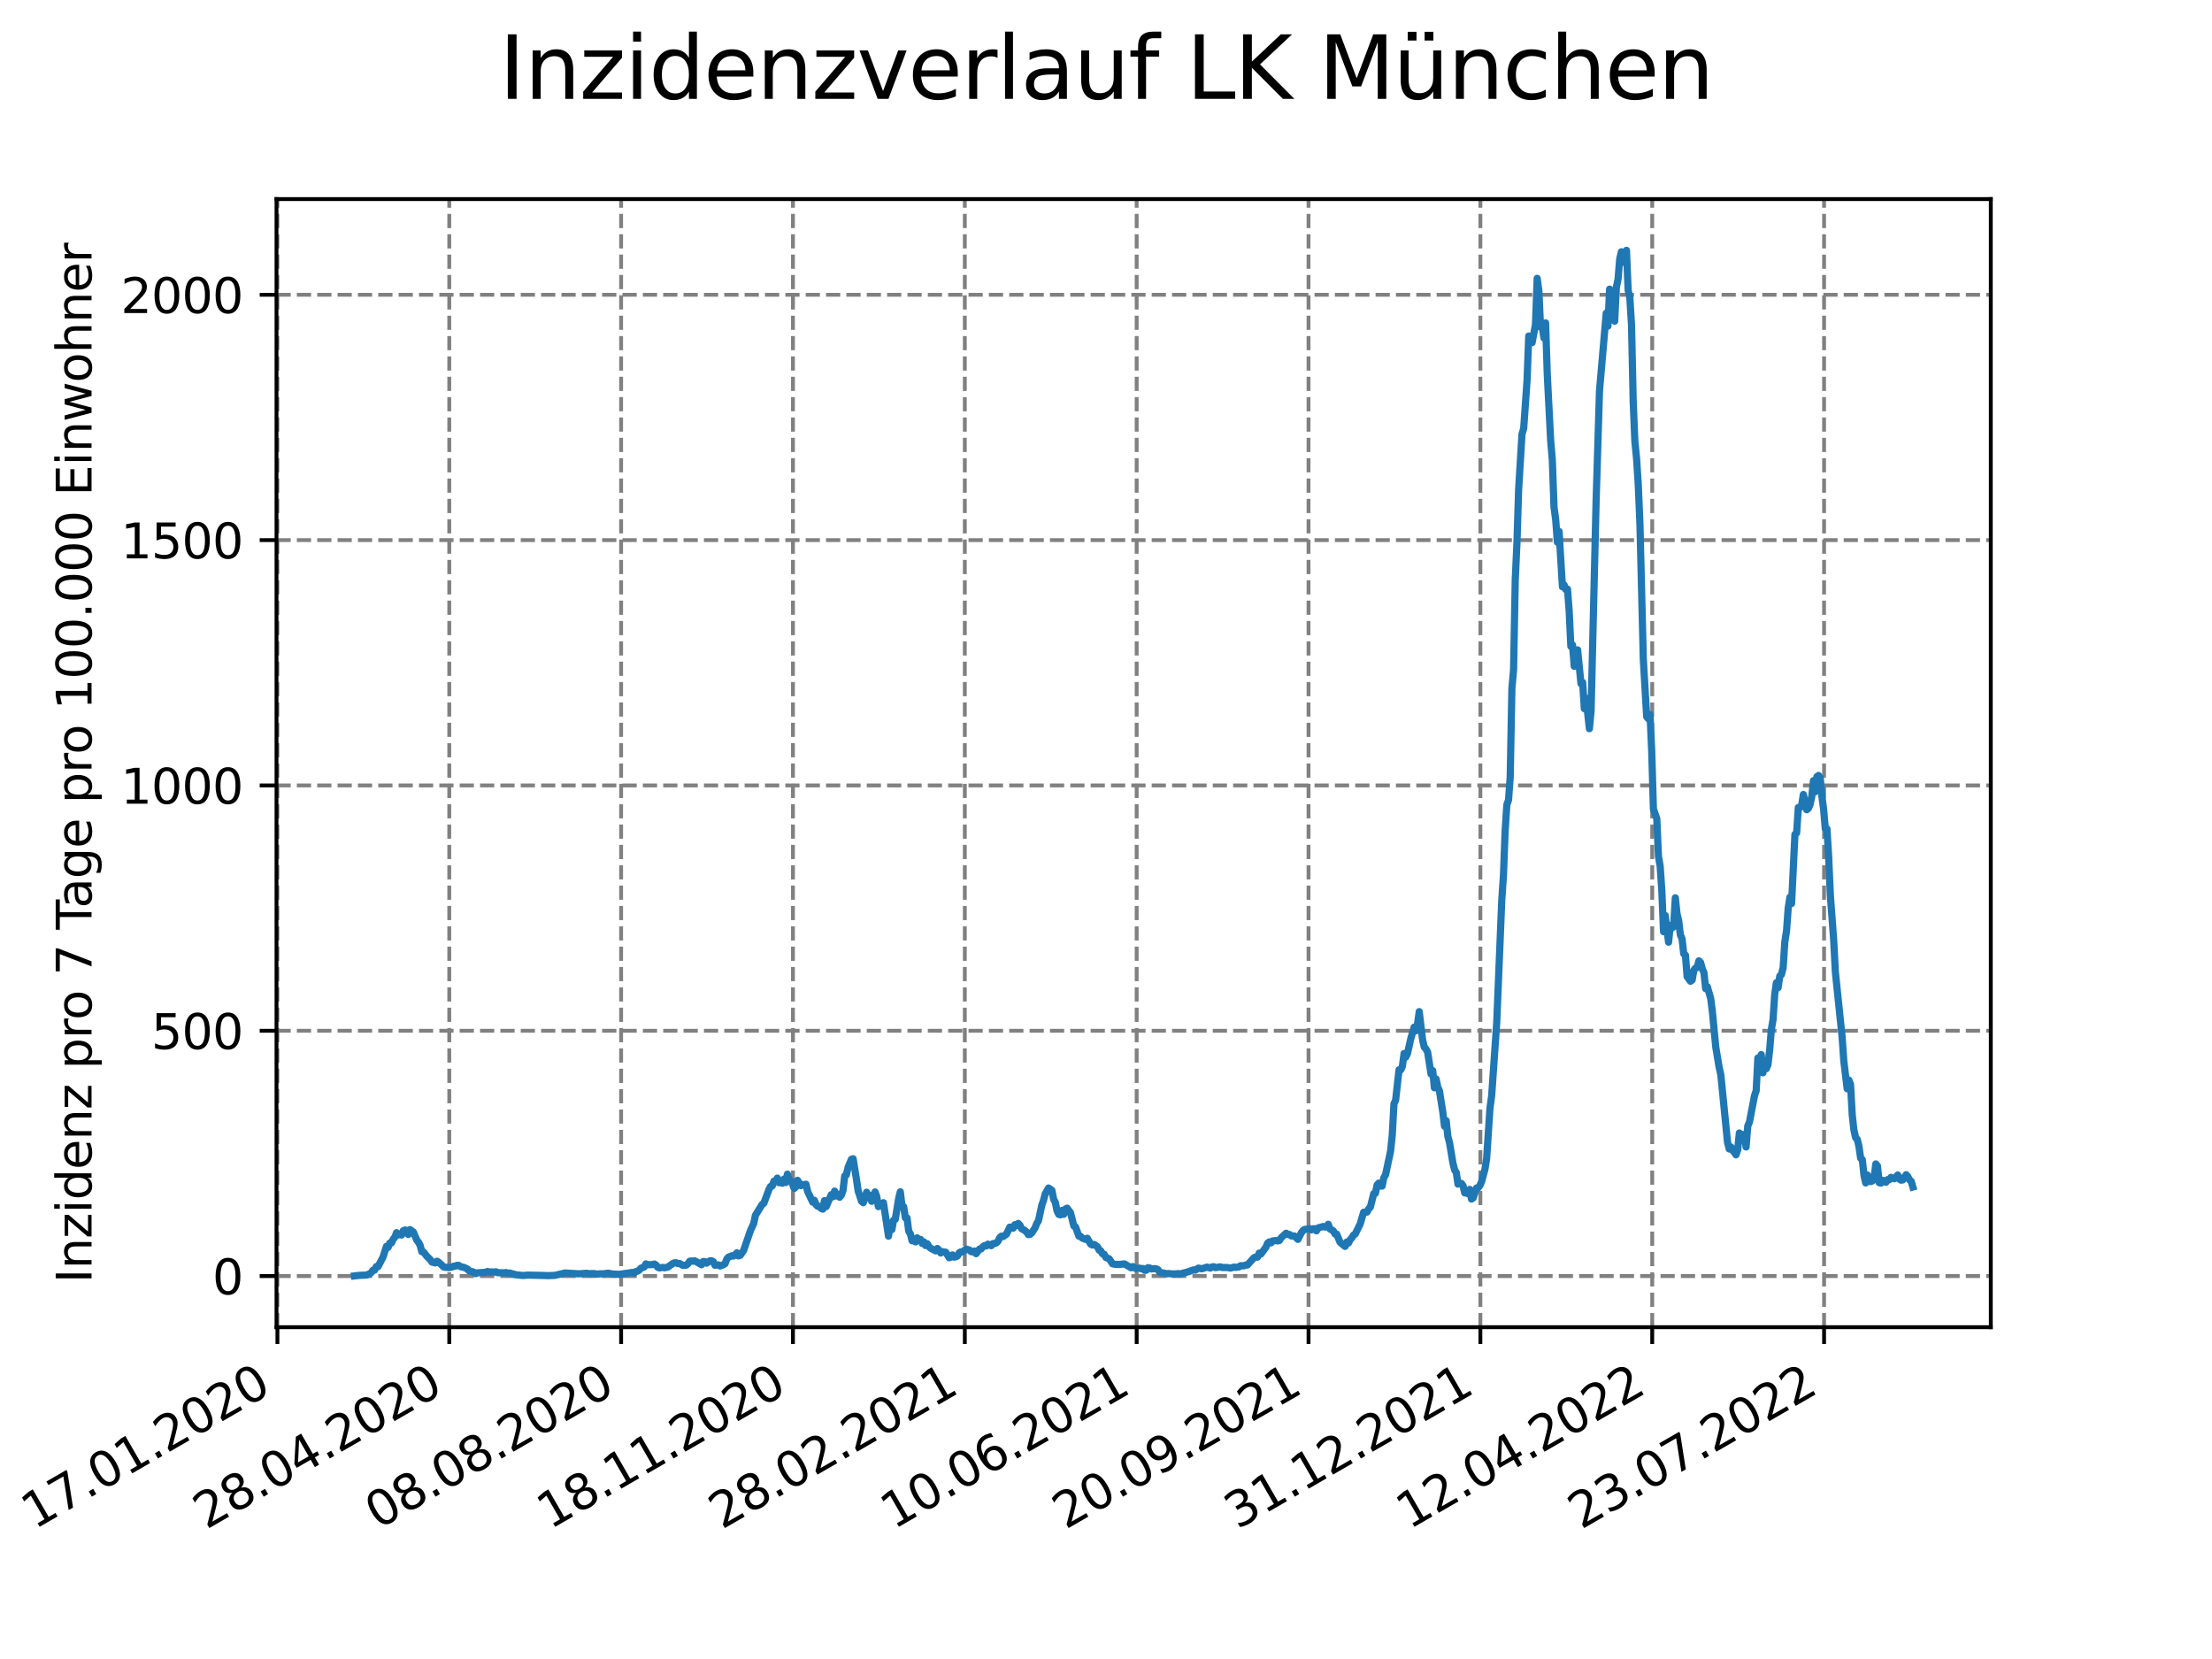 <?xml version="1.0" encoding="utf-8" standalone="no"?>
<!DOCTYPE svg PUBLIC "-//W3C//DTD SVG 1.1//EN"
  "http://www.w3.org/Graphics/SVG/1.1/DTD/svg11.dtd">
<svg xmlns:xlink="http://www.w3.org/1999/xlink" width="460.8pt" height="345.6pt" viewBox="0 0 460.8 345.6" xmlns="http://www.w3.org/2000/svg" version="1.1">
 <defs>
  <style type="text/css">*{stroke-linejoin: round; stroke-linecap: butt}</style>
 </defs>
 <g id="figure_1">
  <g id="patch_1">
   <path d="M 0 345.6 
L 460.8 345.6 
L 460.8 0 
L 0 0 
z
" style="fill: #ffffff"/>
  </g>
  <g id="axes_1">
   <g id="patch_2">
    <path d="M 57.6 276.48 
L 414.72 276.48 
L 414.72 41.472 
L 57.6 41.472 
z
" style="fill: #ffffff"/>
   </g>
   <g id="matplotlib.axis_1">
    <g id="xtick_1">
     <g id="line2d_1">
      <path d="M 57.79 276.48 
L 57.79 41.472 
" clip-path="url(#p5d31a278e4)" style="fill: none; stroke-dasharray: 2.96,1.28; stroke-dashoffset: 0; stroke: #808080; stroke-width: 0.8"/>
     </g>
     <g id="line2d_2">
      <defs>
       <path id="m6abb6a503a" d="M 0 0 
L 0 3.5 
" style="stroke: #000000; stroke-width: 0.8"/>
      </defs>
      <g>
       <use xlink:href="#m6abb6a503a" x="57.79" y="276.48" style="stroke: #000000; stroke-width: 0.8"/>
      </g>
     </g>
     <g id="text_1">
      <!-- 17.01.2020 -->
      <g transform="translate(7.165 318.689)rotate(-30)scale(0.1 -0.1)">
       <defs>
        <path id="DejaVuSans-31" d="M 794 531 
L 1825 531 
L 1825 4091 
L 703 3866 
L 703 4441 
L 1819 4666 
L 2450 4666 
L 2450 531 
L 3481 531 
L 3481 0 
L 794 0 
L 794 531 
z
" transform="scale(0.016)"/>
        <path id="DejaVuSans-37" d="M 525 4666 
L 3525 4666 
L 3525 4397 
L 1831 0 
L 1172 0 
L 2766 4134 
L 525 4134 
L 525 4666 
z
" transform="scale(0.016)"/>
        <path id="DejaVuSans-2e" d="M 684 794 
L 1344 794 
L 1344 0 
L 684 0 
L 684 794 
z
" transform="scale(0.016)"/>
        <path id="DejaVuSans-30" d="M 2034 4250 
Q 1547 4250 1301 3770 
Q 1056 3291 1056 2328 
Q 1056 1369 1301 889 
Q 1547 409 2034 409 
Q 2525 409 2770 889 
Q 3016 1369 3016 2328 
Q 3016 3291 2770 3770 
Q 2525 4250 2034 4250 
z
M 2034 4750 
Q 2819 4750 3233 4129 
Q 3647 3509 3647 2328 
Q 3647 1150 3233 529 
Q 2819 -91 2034 -91 
Q 1250 -91 836 529 
Q 422 1150 422 2328 
Q 422 3509 836 4129 
Q 1250 4750 2034 4750 
z
" transform="scale(0.016)"/>
        <path id="DejaVuSans-32" d="M 1228 531 
L 3431 531 
L 3431 0 
L 469 0 
L 469 531 
Q 828 903 1448 1529 
Q 2069 2156 2228 2338 
Q 2531 2678 2651 2914 
Q 2772 3150 2772 3378 
Q 2772 3750 2511 3984 
Q 2250 4219 1831 4219 
Q 1534 4219 1204 4116 
Q 875 4013 500 3803 
L 500 4441 
Q 881 4594 1212 4672 
Q 1544 4750 1819 4750 
Q 2544 4750 2975 4387 
Q 3406 4025 3406 3419 
Q 3406 3131 3298 2873 
Q 3191 2616 2906 2266 
Q 2828 2175 2409 1742 
Q 1991 1309 1228 531 
z
" transform="scale(0.016)"/>
       </defs>
       <use xlink:href="#DejaVuSans-31"/>
       <use xlink:href="#DejaVuSans-37" x="63.623"/>
       <use xlink:href="#DejaVuSans-2e" x="127.246"/>
       <use xlink:href="#DejaVuSans-30" x="159.033"/>
       <use xlink:href="#DejaVuSans-31" x="222.656"/>
       <use xlink:href="#DejaVuSans-2e" x="286.279"/>
       <use xlink:href="#DejaVuSans-32" x="318.066"/>
       <use xlink:href="#DejaVuSans-30" x="381.689"/>
       <use xlink:href="#DejaVuSans-32" x="445.312"/>
       <use xlink:href="#DejaVuSans-30" x="508.936"/>
      </g>
     </g>
    </g>
    <g id="xtick_2">
     <g id="line2d_3">
      <path d="M 93.59 276.48 
L 93.59 41.472 
" clip-path="url(#p5d31a278e4)" style="fill: none; stroke-dasharray: 2.96,1.28; stroke-dashoffset: 0; stroke: #808080; stroke-width: 0.8"/>
     </g>
     <g id="line2d_4">
      <g>
       <use xlink:href="#m6abb6a503a" x="93.59" y="276.48" style="stroke: #000000; stroke-width: 0.8"/>
      </g>
     </g>
     <g id="text_2">
      <!-- 28.04.2020 -->
      <g transform="translate(42.965 318.689)rotate(-30)scale(0.1 -0.1)">
       <defs>
        <path id="DejaVuSans-38" d="M 2034 2216 
Q 1584 2216 1326 1975 
Q 1069 1734 1069 1313 
Q 1069 891 1326 650 
Q 1584 409 2034 409 
Q 2484 409 2743 651 
Q 3003 894 3003 1313 
Q 3003 1734 2745 1975 
Q 2488 2216 2034 2216 
z
M 1403 2484 
Q 997 2584 770 2862 
Q 544 3141 544 3541 
Q 544 4100 942 4425 
Q 1341 4750 2034 4750 
Q 2731 4750 3128 4425 
Q 3525 4100 3525 3541 
Q 3525 3141 3298 2862 
Q 3072 2584 2669 2484 
Q 3125 2378 3379 2068 
Q 3634 1759 3634 1313 
Q 3634 634 3220 271 
Q 2806 -91 2034 -91 
Q 1263 -91 848 271 
Q 434 634 434 1313 
Q 434 1759 690 2068 
Q 947 2378 1403 2484 
z
M 1172 3481 
Q 1172 3119 1398 2916 
Q 1625 2713 2034 2713 
Q 2441 2713 2670 2916 
Q 2900 3119 2900 3481 
Q 2900 3844 2670 4047 
Q 2441 4250 2034 4250 
Q 1625 4250 1398 4047 
Q 1172 3844 1172 3481 
z
" transform="scale(0.016)"/>
        <path id="DejaVuSans-34" d="M 2419 4116 
L 825 1625 
L 2419 1625 
L 2419 4116 
z
M 2253 4666 
L 3047 4666 
L 3047 1625 
L 3713 1625 
L 3713 1100 
L 3047 1100 
L 3047 0 
L 2419 0 
L 2419 1100 
L 313 1100 
L 313 1709 
L 2253 4666 
z
" transform="scale(0.016)"/>
       </defs>
       <use xlink:href="#DejaVuSans-32"/>
       <use xlink:href="#DejaVuSans-38" x="63.623"/>
       <use xlink:href="#DejaVuSans-2e" x="127.246"/>
       <use xlink:href="#DejaVuSans-30" x="159.033"/>
       <use xlink:href="#DejaVuSans-34" x="222.656"/>
       <use xlink:href="#DejaVuSans-2e" x="286.279"/>
       <use xlink:href="#DejaVuSans-32" x="318.066"/>
       <use xlink:href="#DejaVuSans-30" x="381.689"/>
       <use xlink:href="#DejaVuSans-32" x="445.312"/>
       <use xlink:href="#DejaVuSans-30" x="508.936"/>
      </g>
     </g>
    </g>
    <g id="xtick_3">
     <g id="line2d_5">
      <path d="M 129.39 276.48 
L 129.39 41.472 
" clip-path="url(#p5d31a278e4)" style="fill: none; stroke-dasharray: 2.96,1.28; stroke-dashoffset: 0; stroke: #808080; stroke-width: 0.8"/>
     </g>
     <g id="line2d_6">
      <g>
       <use xlink:href="#m6abb6a503a" x="129.39" y="276.48" style="stroke: #000000; stroke-width: 0.8"/>
      </g>
     </g>
     <g id="text_3">
      <!-- 08.08.2020 -->
      <g transform="translate(78.764 318.689)rotate(-30)scale(0.1 -0.1)">
       <use xlink:href="#DejaVuSans-30"/>
       <use xlink:href="#DejaVuSans-38" x="63.623"/>
       <use xlink:href="#DejaVuSans-2e" x="127.246"/>
       <use xlink:href="#DejaVuSans-30" x="159.033"/>
       <use xlink:href="#DejaVuSans-38" x="222.656"/>
       <use xlink:href="#DejaVuSans-2e" x="286.279"/>
       <use xlink:href="#DejaVuSans-32" x="318.066"/>
       <use xlink:href="#DejaVuSans-30" x="381.689"/>
       <use xlink:href="#DejaVuSans-32" x="445.312"/>
       <use xlink:href="#DejaVuSans-30" x="508.936"/>
      </g>
     </g>
    </g>
    <g id="xtick_4">
     <g id="line2d_7">
      <path d="M 165.189 276.48 
L 165.189 41.472 
" clip-path="url(#p5d31a278e4)" style="fill: none; stroke-dasharray: 2.96,1.28; stroke-dashoffset: 0; stroke: #808080; stroke-width: 0.8"/>
     </g>
     <g id="line2d_8">
      <g>
       <use xlink:href="#m6abb6a503a" x="165.189" y="276.48" style="stroke: #000000; stroke-width: 0.8"/>
      </g>
     </g>
     <g id="text_4">
      <!-- 18.11.2020 -->
      <g transform="translate(114.564 318.689)rotate(-30)scale(0.1 -0.1)">
       <use xlink:href="#DejaVuSans-31"/>
       <use xlink:href="#DejaVuSans-38" x="63.623"/>
       <use xlink:href="#DejaVuSans-2e" x="127.246"/>
       <use xlink:href="#DejaVuSans-31" x="159.033"/>
       <use xlink:href="#DejaVuSans-31" x="222.656"/>
       <use xlink:href="#DejaVuSans-2e" x="286.279"/>
       <use xlink:href="#DejaVuSans-32" x="318.066"/>
       <use xlink:href="#DejaVuSans-30" x="381.689"/>
       <use xlink:href="#DejaVuSans-32" x="445.312"/>
       <use xlink:href="#DejaVuSans-30" x="508.936"/>
      </g>
     </g>
    </g>
    <g id="xtick_5">
     <g id="line2d_9">
      <path d="M 200.989 276.48 
L 200.989 41.472 
" clip-path="url(#p5d31a278e4)" style="fill: none; stroke-dasharray: 2.96,1.28; stroke-dashoffset: 0; stroke: #808080; stroke-width: 0.8"/>
     </g>
     <g id="line2d_10">
      <g>
       <use xlink:href="#m6abb6a503a" x="200.989" y="276.48" style="stroke: #000000; stroke-width: 0.8"/>
      </g>
     </g>
     <g id="text_5">
      <!-- 28.02.2021 -->
      <g transform="translate(150.364 318.689)rotate(-30)scale(0.1 -0.1)">
       <use xlink:href="#DejaVuSans-32"/>
       <use xlink:href="#DejaVuSans-38" x="63.623"/>
       <use xlink:href="#DejaVuSans-2e" x="127.246"/>
       <use xlink:href="#DejaVuSans-30" x="159.033"/>
       <use xlink:href="#DejaVuSans-32" x="222.656"/>
       <use xlink:href="#DejaVuSans-2e" x="286.279"/>
       <use xlink:href="#DejaVuSans-32" x="318.066"/>
       <use xlink:href="#DejaVuSans-30" x="381.689"/>
       <use xlink:href="#DejaVuSans-32" x="445.312"/>
       <use xlink:href="#DejaVuSans-31" x="508.936"/>
      </g>
     </g>
    </g>
    <g id="xtick_6">
     <g id="line2d_11">
      <path d="M 236.789 276.48 
L 236.789 41.472 
" clip-path="url(#p5d31a278e4)" style="fill: none; stroke-dasharray: 2.96,1.28; stroke-dashoffset: 0; stroke: #808080; stroke-width: 0.8"/>
     </g>
     <g id="line2d_12">
      <g>
       <use xlink:href="#m6abb6a503a" x="236.789" y="276.48" style="stroke: #000000; stroke-width: 0.8"/>
      </g>
     </g>
     <g id="text_6">
      <!-- 10.06.2021 -->
      <g transform="translate(186.164 318.689)rotate(-30)scale(0.1 -0.1)">
       <defs>
        <path id="DejaVuSans-36" d="M 2113 2584 
Q 1688 2584 1439 2293 
Q 1191 2003 1191 1497 
Q 1191 994 1439 701 
Q 1688 409 2113 409 
Q 2538 409 2786 701 
Q 3034 994 3034 1497 
Q 3034 2003 2786 2293 
Q 2538 2584 2113 2584 
z
M 3366 4563 
L 3366 3988 
Q 3128 4100 2886 4159 
Q 2644 4219 2406 4219 
Q 1781 4219 1451 3797 
Q 1122 3375 1075 2522 
Q 1259 2794 1537 2939 
Q 1816 3084 2150 3084 
Q 2853 3084 3261 2657 
Q 3669 2231 3669 1497 
Q 3669 778 3244 343 
Q 2819 -91 2113 -91 
Q 1303 -91 875 529 
Q 447 1150 447 2328 
Q 447 3434 972 4092 
Q 1497 4750 2381 4750 
Q 2619 4750 2861 4703 
Q 3103 4656 3366 4563 
z
" transform="scale(0.016)"/>
       </defs>
       <use xlink:href="#DejaVuSans-31"/>
       <use xlink:href="#DejaVuSans-30" x="63.623"/>
       <use xlink:href="#DejaVuSans-2e" x="127.246"/>
       <use xlink:href="#DejaVuSans-30" x="159.033"/>
       <use xlink:href="#DejaVuSans-36" x="222.656"/>
       <use xlink:href="#DejaVuSans-2e" x="286.279"/>
       <use xlink:href="#DejaVuSans-32" x="318.066"/>
       <use xlink:href="#DejaVuSans-30" x="381.689"/>
       <use xlink:href="#DejaVuSans-32" x="445.312"/>
       <use xlink:href="#DejaVuSans-31" x="508.936"/>
      </g>
     </g>
    </g>
    <g id="xtick_7">
     <g id="line2d_13">
      <path d="M 272.589 276.48 
L 272.589 41.472 
" clip-path="url(#p5d31a278e4)" style="fill: none; stroke-dasharray: 2.96,1.28; stroke-dashoffset: 0; stroke: #808080; stroke-width: 0.8"/>
     </g>
     <g id="line2d_14">
      <g>
       <use xlink:href="#m6abb6a503a" x="272.589" y="276.48" style="stroke: #000000; stroke-width: 0.8"/>
      </g>
     </g>
     <g id="text_7">
      <!-- 20.09.2021 -->
      <g transform="translate(221.963 318.689)rotate(-30)scale(0.1 -0.1)">
       <defs>
        <path id="DejaVuSans-39" d="M 703 97 
L 703 672 
Q 941 559 1184 500 
Q 1428 441 1663 441 
Q 2288 441 2617 861 
Q 2947 1281 2994 2138 
Q 2813 1869 2534 1725 
Q 2256 1581 1919 1581 
Q 1219 1581 811 2004 
Q 403 2428 403 3163 
Q 403 3881 828 4315 
Q 1253 4750 1959 4750 
Q 2769 4750 3195 4129 
Q 3622 3509 3622 2328 
Q 3622 1225 3098 567 
Q 2575 -91 1691 -91 
Q 1453 -91 1209 -44 
Q 966 3 703 97 
z
M 1959 2075 
Q 2384 2075 2632 2365 
Q 2881 2656 2881 3163 
Q 2881 3666 2632 3958 
Q 2384 4250 1959 4250 
Q 1534 4250 1286 3958 
Q 1038 3666 1038 3163 
Q 1038 2656 1286 2365 
Q 1534 2075 1959 2075 
z
" transform="scale(0.016)"/>
       </defs>
       <use xlink:href="#DejaVuSans-32"/>
       <use xlink:href="#DejaVuSans-30" x="63.623"/>
       <use xlink:href="#DejaVuSans-2e" x="127.246"/>
       <use xlink:href="#DejaVuSans-30" x="159.033"/>
       <use xlink:href="#DejaVuSans-39" x="222.656"/>
       <use xlink:href="#DejaVuSans-2e" x="286.279"/>
       <use xlink:href="#DejaVuSans-32" x="318.066"/>
       <use xlink:href="#DejaVuSans-30" x="381.689"/>
       <use xlink:href="#DejaVuSans-32" x="445.312"/>
       <use xlink:href="#DejaVuSans-31" x="508.936"/>
      </g>
     </g>
    </g>
    <g id="xtick_8">
     <g id="line2d_15">
      <path d="M 308.388 276.48 
L 308.388 41.472 
" clip-path="url(#p5d31a278e4)" style="fill: none; stroke-dasharray: 2.96,1.28; stroke-dashoffset: 0; stroke: #808080; stroke-width: 0.8"/>
     </g>
     <g id="line2d_16">
      <g>
       <use xlink:href="#m6abb6a503a" x="308.388" y="276.48" style="stroke: #000000; stroke-width: 0.8"/>
      </g>
     </g>
     <g id="text_8">
      <!-- 31.12.2021 -->
      <g transform="translate(257.763 318.689)rotate(-30)scale(0.1 -0.1)">
       <defs>
        <path id="DejaVuSans-33" d="M 2597 2516 
Q 3050 2419 3304 2112 
Q 3559 1806 3559 1356 
Q 3559 666 3084 287 
Q 2609 -91 1734 -91 
Q 1441 -91 1130 -33 
Q 819 25 488 141 
L 488 750 
Q 750 597 1062 519 
Q 1375 441 1716 441 
Q 2309 441 2620 675 
Q 2931 909 2931 1356 
Q 2931 1769 2642 2001 
Q 2353 2234 1838 2234 
L 1294 2234 
L 1294 2753 
L 1863 2753 
Q 2328 2753 2575 2939 
Q 2822 3125 2822 3475 
Q 2822 3834 2567 4026 
Q 2313 4219 1838 4219 
Q 1578 4219 1281 4162 
Q 984 4106 628 3988 
L 628 4550 
Q 988 4650 1302 4700 
Q 1616 4750 1894 4750 
Q 2613 4750 3031 4423 
Q 3450 4097 3450 3541 
Q 3450 3153 3228 2886 
Q 3006 2619 2597 2516 
z
" transform="scale(0.016)"/>
       </defs>
       <use xlink:href="#DejaVuSans-33"/>
       <use xlink:href="#DejaVuSans-31" x="63.623"/>
       <use xlink:href="#DejaVuSans-2e" x="127.246"/>
       <use xlink:href="#DejaVuSans-31" x="159.033"/>
       <use xlink:href="#DejaVuSans-32" x="222.656"/>
       <use xlink:href="#DejaVuSans-2e" x="286.279"/>
       <use xlink:href="#DejaVuSans-32" x="318.066"/>
       <use xlink:href="#DejaVuSans-30" x="381.689"/>
       <use xlink:href="#DejaVuSans-32" x="445.312"/>
       <use xlink:href="#DejaVuSans-31" x="508.936"/>
      </g>
     </g>
    </g>
    <g id="xtick_9">
     <g id="line2d_17">
      <path d="M 344.188 276.48 
L 344.188 41.472 
" clip-path="url(#p5d31a278e4)" style="fill: none; stroke-dasharray: 2.96,1.28; stroke-dashoffset: 0; stroke: #808080; stroke-width: 0.8"/>
     </g>
     <g id="line2d_18">
      <g>
       <use xlink:href="#m6abb6a503a" x="344.188" y="276.48" style="stroke: #000000; stroke-width: 0.8"/>
      </g>
     </g>
     <g id="text_9">
      <!-- 12.04.2022 -->
      <g transform="translate(293.563 318.689)rotate(-30)scale(0.1 -0.1)">
       <use xlink:href="#DejaVuSans-31"/>
       <use xlink:href="#DejaVuSans-32" x="63.623"/>
       <use xlink:href="#DejaVuSans-2e" x="127.246"/>
       <use xlink:href="#DejaVuSans-30" x="159.033"/>
       <use xlink:href="#DejaVuSans-34" x="222.656"/>
       <use xlink:href="#DejaVuSans-2e" x="286.279"/>
       <use xlink:href="#DejaVuSans-32" x="318.066"/>
       <use xlink:href="#DejaVuSans-30" x="381.689"/>
       <use xlink:href="#DejaVuSans-32" x="445.312"/>
       <use xlink:href="#DejaVuSans-32" x="508.936"/>
      </g>
     </g>
    </g>
    <g id="xtick_10">
     <g id="line2d_19">
      <path d="M 379.988 276.48 
L 379.988 41.472 
" clip-path="url(#p5d31a278e4)" style="fill: none; stroke-dasharray: 2.96,1.28; stroke-dashoffset: 0; stroke: #808080; stroke-width: 0.8"/>
     </g>
     <g id="line2d_20">
      <g>
       <use xlink:href="#m6abb6a503a" x="379.988" y="276.48" style="stroke: #000000; stroke-width: 0.8"/>
      </g>
     </g>
     <g id="text_10">
      <!-- 23.07.2022 -->
      <g transform="translate(329.363 318.689)rotate(-30)scale(0.1 -0.1)">
       <use xlink:href="#DejaVuSans-32"/>
       <use xlink:href="#DejaVuSans-33" x="63.623"/>
       <use xlink:href="#DejaVuSans-2e" x="127.246"/>
       <use xlink:href="#DejaVuSans-30" x="159.033"/>
       <use xlink:href="#DejaVuSans-37" x="222.656"/>
       <use xlink:href="#DejaVuSans-2e" x="286.279"/>
       <use xlink:href="#DejaVuSans-32" x="318.066"/>
       <use xlink:href="#DejaVuSans-30" x="381.689"/>
       <use xlink:href="#DejaVuSans-32" x="445.312"/>
       <use xlink:href="#DejaVuSans-32" x="508.936"/>
      </g>
     </g>
    </g>
   </g>
   <g id="matplotlib.axis_2">
    <g id="ytick_1">
     <g id="line2d_21">
      <path d="M 57.6 265.827 
L 414.72 265.827 
" clip-path="url(#p5d31a278e4)" style="fill: none; stroke-dasharray: 2.96,1.28; stroke-dashoffset: 0; stroke: #808080; stroke-width: 0.8"/>
     </g>
     <g id="line2d_22">
      <defs>
       <path id="mec0b619331" d="M 0 0 
L -3.5 0 
" style="stroke: #000000; stroke-width: 0.8"/>
      </defs>
      <g>
       <use xlink:href="#mec0b619331" x="57.6" y="265.827" style="stroke: #000000; stroke-width: 0.8"/>
      </g>
     </g>
     <g id="text_11">
      <!-- 0 -->
      <g transform="translate(44.237 269.626)scale(0.1 -0.1)">
       <use xlink:href="#DejaVuSans-30"/>
      </g>
     </g>
    </g>
    <g id="ytick_2">
     <g id="line2d_23">
      <path d="M 57.6 214.724 
L 414.72 214.724 
" clip-path="url(#p5d31a278e4)" style="fill: none; stroke-dasharray: 2.96,1.28; stroke-dashoffset: 0; stroke: #808080; stroke-width: 0.8"/>
     </g>
     <g id="line2d_24">
      <g>
       <use xlink:href="#mec0b619331" x="57.6" y="214.724" style="stroke: #000000; stroke-width: 0.8"/>
      </g>
     </g>
     <g id="text_12">
      <!-- 500 -->
      <g transform="translate(31.512 218.523)scale(0.1 -0.1)">
       <defs>
        <path id="DejaVuSans-35" d="M 691 4666 
L 3169 4666 
L 3169 4134 
L 1269 4134 
L 1269 2991 
Q 1406 3038 1543 3061 
Q 1681 3084 1819 3084 
Q 2600 3084 3056 2656 
Q 3513 2228 3513 1497 
Q 3513 744 3044 326 
Q 2575 -91 1722 -91 
Q 1428 -91 1123 -41 
Q 819 9 494 109 
L 494 744 
Q 775 591 1075 516 
Q 1375 441 1709 441 
Q 2250 441 2565 725 
Q 2881 1009 2881 1497 
Q 2881 1984 2565 2268 
Q 2250 2553 1709 2553 
Q 1456 2553 1204 2497 
Q 953 2441 691 2322 
L 691 4666 
z
" transform="scale(0.016)"/>
       </defs>
       <use xlink:href="#DejaVuSans-35"/>
       <use xlink:href="#DejaVuSans-30" x="63.623"/>
       <use xlink:href="#DejaVuSans-30" x="127.246"/>
      </g>
     </g>
    </g>
    <g id="ytick_3">
     <g id="line2d_25">
      <path d="M 57.6 163.621 
L 414.72 163.621 
" clip-path="url(#p5d31a278e4)" style="fill: none; stroke-dasharray: 2.96,1.28; stroke-dashoffset: 0; stroke: #808080; stroke-width: 0.8"/>
     </g>
     <g id="line2d_26">
      <g>
       <use xlink:href="#mec0b619331" x="57.6" y="163.621" style="stroke: #000000; stroke-width: 0.8"/>
      </g>
     </g>
     <g id="text_13">
      <!-- 1000 -->
      <g transform="translate(25.15 167.42)scale(0.1 -0.1)">
       <use xlink:href="#DejaVuSans-31"/>
       <use xlink:href="#DejaVuSans-30" x="63.623"/>
       <use xlink:href="#DejaVuSans-30" x="127.246"/>
       <use xlink:href="#DejaVuSans-30" x="190.869"/>
      </g>
     </g>
    </g>
    <g id="ytick_4">
     <g id="line2d_27">
      <path d="M 57.6 112.518 
L 414.72 112.518 
" clip-path="url(#p5d31a278e4)" style="fill: none; stroke-dasharray: 2.96,1.28; stroke-dashoffset: 0; stroke: #808080; stroke-width: 0.8"/>
     </g>
     <g id="line2d_28">
      <g>
       <use xlink:href="#mec0b619331" x="57.6" y="112.518" style="stroke: #000000; stroke-width: 0.8"/>
      </g>
     </g>
     <g id="text_14">
      <!-- 1500 -->
      <g transform="translate(25.15 116.317)scale(0.1 -0.1)">
       <use xlink:href="#DejaVuSans-31"/>
       <use xlink:href="#DejaVuSans-35" x="63.623"/>
       <use xlink:href="#DejaVuSans-30" x="127.246"/>
       <use xlink:href="#DejaVuSans-30" x="190.869"/>
      </g>
     </g>
    </g>
    <g id="ytick_5">
     <g id="line2d_29">
      <path d="M 57.6 61.414 
L 414.72 61.414 
" clip-path="url(#p5d31a278e4)" style="fill: none; stroke-dasharray: 2.96,1.28; stroke-dashoffset: 0; stroke: #808080; stroke-width: 0.8"/>
     </g>
     <g id="line2d_30">
      <g>
       <use xlink:href="#mec0b619331" x="57.6" y="61.414" style="stroke: #000000; stroke-width: 0.8"/>
      </g>
     </g>
     <g id="text_15">
      <!-- 2000 -->
      <g transform="translate(25.15 65.214)scale(0.1 -0.1)">
       <use xlink:href="#DejaVuSans-32"/>
       <use xlink:href="#DejaVuSans-30" x="63.623"/>
       <use xlink:href="#DejaVuSans-30" x="127.246"/>
       <use xlink:href="#DejaVuSans-30" x="190.869"/>
      </g>
     </g>
    </g>
    <g id="text_16">
     <!-- Inzidenz pro 7 Tage pro 100.000 Einwohner -->
     <g transform="translate(19.07 267.301)rotate(-90)scale(0.1 -0.1)">
      <defs>
       <path id="DejaVuSans-49" d="M 628 4666 
L 1259 4666 
L 1259 0 
L 628 0 
L 628 4666 
z
" transform="scale(0.016)"/>
       <path id="DejaVuSans-6e" d="M 3513 2113 
L 3513 0 
L 2938 0 
L 2938 2094 
Q 2938 2591 2744 2837 
Q 2550 3084 2163 3084 
Q 1697 3084 1428 2787 
Q 1159 2491 1159 1978 
L 1159 0 
L 581 0 
L 581 3500 
L 1159 3500 
L 1159 2956 
Q 1366 3272 1645 3428 
Q 1925 3584 2291 3584 
Q 2894 3584 3203 3211 
Q 3513 2838 3513 2113 
z
" transform="scale(0.016)"/>
       <path id="DejaVuSans-7a" d="M 353 3500 
L 3084 3500 
L 3084 2975 
L 922 459 
L 3084 459 
L 3084 0 
L 275 0 
L 275 525 
L 2438 3041 
L 353 3041 
L 353 3500 
z
" transform="scale(0.016)"/>
       <path id="DejaVuSans-69" d="M 603 3500 
L 1178 3500 
L 1178 0 
L 603 0 
L 603 3500 
z
M 603 4863 
L 1178 4863 
L 1178 4134 
L 603 4134 
L 603 4863 
z
" transform="scale(0.016)"/>
       <path id="DejaVuSans-64" d="M 2906 2969 
L 2906 4863 
L 3481 4863 
L 3481 0 
L 2906 0 
L 2906 525 
Q 2725 213 2448 61 
Q 2172 -91 1784 -91 
Q 1150 -91 751 415 
Q 353 922 353 1747 
Q 353 2572 751 3078 
Q 1150 3584 1784 3584 
Q 2172 3584 2448 3432 
Q 2725 3281 2906 2969 
z
M 947 1747 
Q 947 1113 1208 752 
Q 1469 391 1925 391 
Q 2381 391 2643 752 
Q 2906 1113 2906 1747 
Q 2906 2381 2643 2742 
Q 2381 3103 1925 3103 
Q 1469 3103 1208 2742 
Q 947 2381 947 1747 
z
" transform="scale(0.016)"/>
       <path id="DejaVuSans-65" d="M 3597 1894 
L 3597 1613 
L 953 1613 
Q 991 1019 1311 708 
Q 1631 397 2203 397 
Q 2534 397 2845 478 
Q 3156 559 3463 722 
L 3463 178 
Q 3153 47 2828 -22 
Q 2503 -91 2169 -91 
Q 1331 -91 842 396 
Q 353 884 353 1716 
Q 353 2575 817 3079 
Q 1281 3584 2069 3584 
Q 2775 3584 3186 3129 
Q 3597 2675 3597 1894 
z
M 3022 2063 
Q 3016 2534 2758 2815 
Q 2500 3097 2075 3097 
Q 1594 3097 1305 2825 
Q 1016 2553 972 2059 
L 3022 2063 
z
" transform="scale(0.016)"/>
       <path id="DejaVuSans-20" transform="scale(0.016)"/>
       <path id="DejaVuSans-70" d="M 1159 525 
L 1159 -1331 
L 581 -1331 
L 581 3500 
L 1159 3500 
L 1159 2969 
Q 1341 3281 1617 3432 
Q 1894 3584 2278 3584 
Q 2916 3584 3314 3078 
Q 3713 2572 3713 1747 
Q 3713 922 3314 415 
Q 2916 -91 2278 -91 
Q 1894 -91 1617 61 
Q 1341 213 1159 525 
z
M 3116 1747 
Q 3116 2381 2855 2742 
Q 2594 3103 2138 3103 
Q 1681 3103 1420 2742 
Q 1159 2381 1159 1747 
Q 1159 1113 1420 752 
Q 1681 391 2138 391 
Q 2594 391 2855 752 
Q 3116 1113 3116 1747 
z
" transform="scale(0.016)"/>
       <path id="DejaVuSans-72" d="M 2631 2963 
Q 2534 3019 2420 3045 
Q 2306 3072 2169 3072 
Q 1681 3072 1420 2755 
Q 1159 2438 1159 1844 
L 1159 0 
L 581 0 
L 581 3500 
L 1159 3500 
L 1159 2956 
Q 1341 3275 1631 3429 
Q 1922 3584 2338 3584 
Q 2397 3584 2469 3576 
Q 2541 3569 2628 3553 
L 2631 2963 
z
" transform="scale(0.016)"/>
       <path id="DejaVuSans-6f" d="M 1959 3097 
Q 1497 3097 1228 2736 
Q 959 2375 959 1747 
Q 959 1119 1226 758 
Q 1494 397 1959 397 
Q 2419 397 2687 759 
Q 2956 1122 2956 1747 
Q 2956 2369 2687 2733 
Q 2419 3097 1959 3097 
z
M 1959 3584 
Q 2709 3584 3137 3096 
Q 3566 2609 3566 1747 
Q 3566 888 3137 398 
Q 2709 -91 1959 -91 
Q 1206 -91 779 398 
Q 353 888 353 1747 
Q 353 2609 779 3096 
Q 1206 3584 1959 3584 
z
" transform="scale(0.016)"/>
       <path id="DejaVuSans-54" d="M -19 4666 
L 3928 4666 
L 3928 4134 
L 2272 4134 
L 2272 0 
L 1638 0 
L 1638 4134 
L -19 4134 
L -19 4666 
z
" transform="scale(0.016)"/>
       <path id="DejaVuSans-61" d="M 2194 1759 
Q 1497 1759 1228 1600 
Q 959 1441 959 1056 
Q 959 750 1161 570 
Q 1363 391 1709 391 
Q 2188 391 2477 730 
Q 2766 1069 2766 1631 
L 2766 1759 
L 2194 1759 
z
M 3341 1997 
L 3341 0 
L 2766 0 
L 2766 531 
Q 2569 213 2275 61 
Q 1981 -91 1556 -91 
Q 1019 -91 701 211 
Q 384 513 384 1019 
Q 384 1609 779 1909 
Q 1175 2209 1959 2209 
L 2766 2209 
L 2766 2266 
Q 2766 2663 2505 2880 
Q 2244 3097 1772 3097 
Q 1472 3097 1187 3025 
Q 903 2953 641 2809 
L 641 3341 
Q 956 3463 1253 3523 
Q 1550 3584 1831 3584 
Q 2591 3584 2966 3190 
Q 3341 2797 3341 1997 
z
" transform="scale(0.016)"/>
       <path id="DejaVuSans-67" d="M 2906 1791 
Q 2906 2416 2648 2759 
Q 2391 3103 1925 3103 
Q 1463 3103 1205 2759 
Q 947 2416 947 1791 
Q 947 1169 1205 825 
Q 1463 481 1925 481 
Q 2391 481 2648 825 
Q 2906 1169 2906 1791 
z
M 3481 434 
Q 3481 -459 3084 -895 
Q 2688 -1331 1869 -1331 
Q 1566 -1331 1297 -1286 
Q 1028 -1241 775 -1147 
L 775 -588 
Q 1028 -725 1275 -790 
Q 1522 -856 1778 -856 
Q 2344 -856 2625 -561 
Q 2906 -266 2906 331 
L 2906 616 
Q 2728 306 2450 153 
Q 2172 0 1784 0 
Q 1141 0 747 490 
Q 353 981 353 1791 
Q 353 2603 747 3093 
Q 1141 3584 1784 3584 
Q 2172 3584 2450 3431 
Q 2728 3278 2906 2969 
L 2906 3500 
L 3481 3500 
L 3481 434 
z
" transform="scale(0.016)"/>
       <path id="DejaVuSans-45" d="M 628 4666 
L 3578 4666 
L 3578 4134 
L 1259 4134 
L 1259 2753 
L 3481 2753 
L 3481 2222 
L 1259 2222 
L 1259 531 
L 3634 531 
L 3634 0 
L 628 0 
L 628 4666 
z
" transform="scale(0.016)"/>
       <path id="DejaVuSans-77" d="M 269 3500 
L 844 3500 
L 1563 769 
L 2278 3500 
L 2956 3500 
L 3675 769 
L 4391 3500 
L 4966 3500 
L 4050 0 
L 3372 0 
L 2619 2869 
L 1863 0 
L 1184 0 
L 269 3500 
z
" transform="scale(0.016)"/>
       <path id="DejaVuSans-68" d="M 3513 2113 
L 3513 0 
L 2938 0 
L 2938 2094 
Q 2938 2591 2744 2837 
Q 2550 3084 2163 3084 
Q 1697 3084 1428 2787 
Q 1159 2491 1159 1978 
L 1159 0 
L 581 0 
L 581 4863 
L 1159 4863 
L 1159 2956 
Q 1366 3272 1645 3428 
Q 1925 3584 2291 3584 
Q 2894 3584 3203 3211 
Q 3513 2838 3513 2113 
z
" transform="scale(0.016)"/>
      </defs>
      <use xlink:href="#DejaVuSans-49"/>
      <use xlink:href="#DejaVuSans-6e" x="29.492"/>
      <use xlink:href="#DejaVuSans-7a" x="92.871"/>
      <use xlink:href="#DejaVuSans-69" x="145.361"/>
      <use xlink:href="#DejaVuSans-64" x="173.145"/>
      <use xlink:href="#DejaVuSans-65" x="236.621"/>
      <use xlink:href="#DejaVuSans-6e" x="298.145"/>
      <use xlink:href="#DejaVuSans-7a" x="361.523"/>
      <use xlink:href="#DejaVuSans-20" x="414.014"/>
      <use xlink:href="#DejaVuSans-70" x="445.801"/>
      <use xlink:href="#DejaVuSans-72" x="509.277"/>
      <use xlink:href="#DejaVuSans-6f" x="548.141"/>
      <use xlink:href="#DejaVuSans-20" x="609.322"/>
      <use xlink:href="#DejaVuSans-37" x="641.109"/>
      <use xlink:href="#DejaVuSans-20" x="704.732"/>
      <use xlink:href="#DejaVuSans-54" x="736.52"/>
      <use xlink:href="#DejaVuSans-61" x="781.104"/>
      <use xlink:href="#DejaVuSans-67" x="842.383"/>
      <use xlink:href="#DejaVuSans-65" x="905.859"/>
      <use xlink:href="#DejaVuSans-20" x="967.383"/>
      <use xlink:href="#DejaVuSans-70" x="999.17"/>
      <use xlink:href="#DejaVuSans-72" x="1062.646"/>
      <use xlink:href="#DejaVuSans-6f" x="1101.51"/>
      <use xlink:href="#DejaVuSans-20" x="1162.691"/>
      <use xlink:href="#DejaVuSans-31" x="1194.479"/>
      <use xlink:href="#DejaVuSans-30" x="1258.102"/>
      <use xlink:href="#DejaVuSans-30" x="1321.725"/>
      <use xlink:href="#DejaVuSans-2e" x="1385.348"/>
      <use xlink:href="#DejaVuSans-30" x="1417.135"/>
      <use xlink:href="#DejaVuSans-30" x="1480.758"/>
      <use xlink:href="#DejaVuSans-30" x="1544.381"/>
      <use xlink:href="#DejaVuSans-20" x="1608.004"/>
      <use xlink:href="#DejaVuSans-45" x="1639.791"/>
      <use xlink:href="#DejaVuSans-69" x="1702.975"/>
      <use xlink:href="#DejaVuSans-6e" x="1730.758"/>
      <use xlink:href="#DejaVuSans-77" x="1794.137"/>
      <use xlink:href="#DejaVuSans-6f" x="1875.924"/>
      <use xlink:href="#DejaVuSans-68" x="1937.105"/>
      <use xlink:href="#DejaVuSans-6e" x="2000.484"/>
      <use xlink:href="#DejaVuSans-65" x="2063.863"/>
      <use xlink:href="#DejaVuSans-72" x="2125.387"/>
     </g>
    </g>
   </g>
   <g id="line2d_31">
    <path d="M 73.833 265.798 
L 74.886 265.681 
L 76.29 265.623 
L 76.992 265.36 
L 77.343 265.098 
L 77.693 264.602 
L 78.044 264.573 
L 78.395 263.844 
L 78.746 263.873 
L 79.799 261.861 
L 80.501 259.645 
L 80.852 259.849 
L 81.203 258.945 
L 81.554 258.915 
L 81.905 258.128 
L 82.256 257.749 
L 82.607 256.787 
L 82.958 257.253 
L 83.309 257.166 
L 83.66 257.282 
L 84.011 256.378 
L 84.362 256.233 
L 84.713 256.291 
L 85.064 257.166 
L 85.415 256.145 
L 86.117 256.67 
L 86.819 258.332 
L 87.17 258.77 
L 87.521 259.44 
L 87.872 260.753 
L 88.223 260.811 
L 88.925 261.715 
L 89.627 262.386 
L 89.978 262.911 
L 90.68 263.086 
L 91.031 262.736 
L 91.382 262.94 
L 92.435 263.931 
L 92.786 264.019 
L 93.137 263.99 
L 93.487 264.077 
L 94.189 263.931 
L 94.54 263.756 
L 94.891 263.756 
L 95.242 263.581 
L 95.593 263.611 
L 95.944 263.873 
L 96.646 264.019 
L 97.348 264.34 
L 97.699 264.719 
L 98.401 264.923 
L 98.752 265.04 
L 99.103 265.331 
L 99.454 265.156 
L 100.858 265.069 
L 101.209 265.04 
L 101.56 264.865 
L 101.911 265.01 
L 102.262 264.952 
L 102.964 265.01 
L 103.315 264.923 
L 103.666 265.127 
L 105.07 265.156 
L 105.421 265.098 
L 105.772 265.244 
L 106.123 265.185 
L 107.527 265.565 
L 108.931 265.71 
L 109.983 265.623 
L 113.493 265.71 
L 114.195 265.739 
L 114.897 265.71 
L 115.599 265.681 
L 117.705 265.185 
L 120.513 265.36 
L 122.268 265.244 
L 122.619 265.331 
L 123.672 265.302 
L 124.374 265.419 
L 125.075 265.36 
L 125.777 265.36 
L 126.479 265.244 
L 126.83 265.244 
L 127.532 265.39 
L 128.936 265.477 
L 131.744 265.069 
L 132.095 265.185 
L 132.446 264.894 
L 132.797 264.806 
L 133.148 264.602 
L 133.499 264.194 
L 134.201 263.931 
L 134.552 263.29 
L 134.903 263.465 
L 135.956 263.436 
L 136.307 263.319 
L 136.658 263.523 
L 137.009 263.99 
L 137.36 264.136 
L 138.062 264.019 
L 138.413 264.106 
L 139.115 263.961 
L 140.168 263.202 
L 140.519 263.057 
L 140.87 263.057 
L 141.22 263.232 
L 141.571 263.202 
L 142.273 263.611 
L 142.975 263.552 
L 143.326 263.232 
L 143.677 262.736 
L 144.028 262.677 
L 144.379 262.736 
L 144.73 262.648 
L 146.134 263.465 
L 146.485 262.794 
L 146.836 262.823 
L 147.187 263.144 
L 147.889 262.648 
L 148.24 262.648 
L 148.591 262.823 
L 148.942 263.581 
L 149.644 263.494 
L 149.995 263.727 
L 150.697 263.465 
L 151.048 263.232 
L 151.399 262.298 
L 151.75 261.89 
L 152.452 261.598 
L 152.803 261.657 
L 153.154 261.394 
L 153.505 260.986 
L 153.856 261.628 
L 154.207 261.511 
L 154.909 260.49 
L 156.313 256.408 
L 157.014 254.862 
L 157.365 253.171 
L 158.769 250.896 
L 159.12 250.663 
L 160.173 247.834 
L 160.524 247.163 
L 160.875 247.046 
L 161.226 246.055 
L 161.577 246.142 
L 161.928 245.413 
L 162.279 246.376 
L 162.63 246.376 
L 162.981 246.492 
L 163.332 245.617 
L 163.683 246.347 
L 164.034 244.597 
L 164.385 246.026 
L 164.736 245.997 
L 165.087 246.609 
L 165.438 247.571 
L 165.789 247.251 
L 166.14 245.88 
L 166.842 246.988 
L 167.193 246.755 
L 167.544 246.813 
L 167.895 246.696 
L 168.246 248.213 
L 169.299 250.429 
L 169.65 250.05 
L 170.001 250.983 
L 170.352 251.304 
L 170.703 251.304 
L 171.054 251.742 
L 171.405 251.887 
L 171.756 250.108 
L 172.107 251.362 
L 173.159 248.884 
L 173.51 249.321 
L 173.861 248.125 
L 174.212 249.146 
L 174.563 248.796 
L 174.914 249.409 
L 175.265 248.971 
L 175.616 247.98 
L 175.967 244.976 
L 176.318 244.743 
L 176.669 243.168 
L 177.371 241.506 
L 177.722 241.389 
L 178.424 245.734 
L 178.775 248.125 
L 179.477 250.254 
L 179.828 250.546 
L 180.179 249.642 
L 180.53 248.359 
L 180.881 249.146 
L 181.232 249 
L 181.583 250.254 
L 182.285 248.3 
L 182.636 249.234 
L 182.987 251.362 
L 183.338 250.663 
L 183.689 251.042 
L 184.04 250.546 
L 185.093 257.516 
L 185.444 254.774 
L 185.795 256.145 
L 186.146 254.191 
L 186.497 254.016 
L 187.199 249.729 
L 187.55 248.271 
L 187.901 251.187 
L 188.252 251.392 
L 188.602 253.695 
L 188.953 253.725 
L 189.304 256.495 
L 189.655 257.049 
L 190.006 258.478 
L 190.357 258.07 
L 190.708 258.711 
L 191.059 257.866 
L 191.41 258.391 
L 191.761 258.186 
L 192.112 259.032 
L 192.463 258.711 
L 192.814 259.47 
L 193.165 259.09 
L 193.516 259.703 
L 193.867 260.024 
L 194.92 260.578 
L 195.271 260.082 
L 195.622 260.432 
L 195.973 261.015 
L 196.324 260.753 
L 197.026 260.869 
L 197.728 262.007 
L 198.079 261.89 
L 198.43 261.423 
L 198.781 261.89 
L 199.132 261.803 
L 199.483 261.598 
L 199.834 260.957 
L 200.185 260.782 
L 200.536 260.782 
L 201.238 260.199 
L 201.94 260.403 
L 202.291 260.724 
L 202.642 260.811 
L 202.993 260.607 
L 203.344 261.161 
L 204.046 260.199 
L 204.397 260.169 
L 204.747 259.703 
L 205.098 259.47 
L 205.449 259.557 
L 205.8 259.178 
L 206.502 259.499 
L 206.853 259.061 
L 207.204 259.061 
L 207.555 258.915 
L 207.906 258.566 
L 208.257 257.836 
L 208.608 257.516 
L 208.959 257.603 
L 209.661 257.107 
L 210.363 255.62 
L 211.065 255.853 
L 211.416 255.124 
L 211.767 255.299 
L 212.118 254.862 
L 212.469 255.241 
L 212.82 255.97 
L 213.522 256.349 
L 213.873 256.67 
L 214.224 257.195 
L 214.575 257.137 
L 214.926 256.845 
L 215.628 255.766 
L 215.979 254.862 
L 216.33 254.308 
L 217.032 251.042 
L 217.383 250.05 
L 217.734 248.709 
L 218.436 247.484 
L 219.138 247.98 
L 219.489 249.846 
L 219.84 250.458 
L 220.191 252.208 
L 220.541 252.966 
L 220.892 253.083 
L 221.243 252.15 
L 221.594 252.966 
L 221.945 251.858 
L 222.296 251.683 
L 222.998 252.616 
L 223.7 255.387 
L 224.051 255.591 
L 224.753 257.516 
L 225.104 257.545 
L 225.455 257.924 
L 226.157 258.186 
L 226.508 257.953 
L 227.21 259.178 
L 227.561 259.353 
L 227.912 259.236 
L 228.614 259.703 
L 228.965 260.432 
L 229.316 260.578 
L 229.667 261.19 
L 230.018 261.278 
L 230.369 261.948 
L 231.071 262.24 
L 231.773 263.29 
L 232.475 263.407 
L 233.177 263.407 
L 234.23 263.29 
L 234.932 263.698 
L 235.634 264.106 
L 235.985 263.844 
L 236.686 264.311 
L 237.388 264.165 
L 237.739 264.311 
L 238.09 264.252 
L 238.441 264.631 
L 238.792 264.602 
L 239.143 264.077 
L 239.494 264.136 
L 239.845 264.34 
L 240.547 264.281 
L 240.898 264.34 
L 241.249 264.515 
L 241.6 265.069 
L 242.653 265.244 
L 243.004 265.36 
L 243.355 265.302 
L 244.408 265.39 
L 245.11 265.36 
L 245.461 265.302 
L 245.812 265.39 
L 247.567 264.923 
L 248.269 264.66 
L 248.62 264.544 
L 248.971 264.602 
L 249.673 264.165 
L 250.375 264.311 
L 251.428 263.961 
L 252.129 264.165 
L 252.48 263.931 
L 252.831 263.873 
L 253.182 264.077 
L 254.235 263.902 
L 254.586 264.048 
L 255.639 264.048 
L 256.341 264.165 
L 257.043 263.961 
L 257.394 264.019 
L 258.096 263.931 
L 258.447 263.669 
L 259.149 263.698 
L 259.5 263.523 
L 259.851 263.523 
L 261.255 261.978 
L 261.606 261.861 
L 261.957 261.89 
L 262.308 261.044 
L 262.659 261.248 
L 263.712 259.82 
L 264.063 258.974 
L 264.414 258.711 
L 264.765 258.915 
L 265.116 258.507 
L 265.818 258.42 
L 266.169 258.507 
L 266.52 258.42 
L 266.871 257.866 
L 267.923 256.903 
L 268.274 257.137 
L 268.625 257.166 
L 268.976 257.457 
L 269.678 257.487 
L 270.38 258.186 
L 271.082 256.816 
L 271.433 256.349 
L 271.784 256.116 
L 272.837 255.97 
L 273.188 256.203 
L 273.539 255.97 
L 273.89 255.97 
L 274.241 256.408 
L 274.592 255.795 
L 275.645 255.503 
L 275.996 255.62 
L 276.347 255.591 
L 276.698 255.037 
L 277.049 255.999 
L 277.751 256.408 
L 278.102 257.049 
L 278.453 257.078 
L 279.155 258.77 
L 279.857 259.382 
L 280.208 259.645 
L 280.559 258.741 
L 280.91 258.945 
L 281.261 258.245 
L 281.612 257.866 
L 281.963 257.282 
L 282.314 257.078 
L 283.016 255.649 
L 283.367 254.92 
L 284.068 252.529 
L 284.77 252.5 
L 285.121 251.829 
L 285.472 251.45 
L 286.174 248.65 
L 286.525 248.592 
L 286.876 246.842 
L 287.227 246.463 
L 287.578 247.076 
L 287.929 247.076 
L 288.28 245.326 
L 288.631 244.743 
L 289.684 239.785 
L 290.035 236.402 
L 290.386 229.957 
L 290.737 229.17 
L 291.439 222.871 
L 291.79 222.9 
L 292.141 222.142 
L 292.492 219.459 
L 292.843 220.217 
L 293.194 219.488 
L 293.896 216.368 
L 294.598 213.976 
L 294.949 214.734 
L 295.3 213.306 
L 295.651 210.739 
L 296.353 216.63 
L 296.704 218.146 
L 297.055 218.526 
L 297.406 219.196 
L 298.108 223.746 
L 298.459 223.017 
L 298.81 226.604 
L 299.161 224.766 
L 299.512 226.429 
L 299.862 227.274 
L 300.564 231.678 
L 300.915 234.623 
L 301.266 233.457 
L 301.617 236.752 
L 301.968 238.064 
L 302.67 242.293 
L 303.021 243.693 
L 303.372 244.276 
L 303.723 246.667 
L 304.074 246.492 
L 304.425 246.521 
L 304.776 246.988 
L 305.127 248.505 
L 305.478 248.505 
L 305.829 248.679 
L 306.18 247.775 
L 306.531 249.788 
L 306.882 249.554 
L 307.584 247.484 
L 307.935 247.426 
L 308.286 246.959 
L 308.637 246.172 
L 309.339 243.576 
L 309.69 241.36 
L 310.392 230.803 
L 310.743 228.237 
L 311.796 212.985 
L 312.849 187.468 
L 313.2 182.306 
L 313.551 173.003 
L 313.902 167.637 
L 314.253 166.675 
L 314.604 161.863 
L 314.955 143.432 
L 315.306 139.496 
L 315.656 120.715 
L 316.007 113.133 
L 316.358 101.993 
L 317.06 90.415 
L 317.411 89.249 
L 318.113 79.246 
L 318.464 70.002 
L 318.815 71.46 
L 319.166 71.372 
L 319.868 67.639 
L 320.219 57.987 
L 320.57 60.553 
L 320.921 68.106 
L 321.272 67.989 
L 321.623 70.41 
L 321.974 67.26 
L 322.325 77.992 
L 323.027 91.728 
L 323.378 95.839 
L 323.729 105.667 
L 324.08 108.263 
L 324.431 112.958 
L 324.782 110.712 
L 325.484 122.231 
L 325.835 121.852 
L 326.186 122.815 
L 326.537 122.727 
L 326.888 127.306 
L 327.239 134.655 
L 327.59 134.363 
L 327.941 138.796 
L 328.292 138.125 
L 328.643 135.384 
L 329.345 142.412 
L 329.696 142.149 
L 330.047 147.632 
L 330.398 145.445 
L 331.1 151.802 
L 331.45 148.098 
L 332.503 104.209 
L 333.205 81.404 
L 334.609 65.219 
L 334.96 67.931 
L 335.311 60.232 
L 335.662 61.224 
L 336.013 63.528 
L 336.364 66.91 
L 336.715 59.853 
L 337.066 58.191 
L 337.417 53.933 
L 337.768 52.446 
L 338.119 54.458 
L 338.47 54.72 
L 338.821 52.154 
L 339.172 60.436 
L 339.523 62.04 
L 339.874 67.639 
L 340.225 83.679 
L 340.576 91.99 
L 340.927 95.519 
L 341.278 100.943 
L 341.629 109.108 
L 342.331 137.308 
L 343.033 149.323 
L 343.384 149.732 
L 343.735 148.857 
L 344.086 156.556 
L 344.437 168.541 
L 345.139 170.553 
L 345.49 178.427 
L 345.841 180.44 
L 346.192 185.543 
L 346.543 194.088 
L 346.894 190.705 
L 347.595 196.275 
L 347.946 192.804 
L 348.297 193.329 
L 348.648 193.038 
L 348.999 187.03 
L 349.35 190.326 
L 349.701 191.813 
L 350.052 194.729 
L 350.403 195.575 
L 350.754 198.695 
L 351.105 198.958 
L 351.456 203.449 
L 352.158 204.411 
L 352.509 204.149 
L 352.86 202.107 
L 353.211 201.67 
L 353.562 201.553 
L 353.913 200.153 
L 354.264 200.503 
L 354.615 201.816 
L 354.966 202.632 
L 355.317 205.957 
L 355.668 205.548 
L 356.37 207.998 
L 356.721 210.768 
L 357.423 218.117 
L 358.125 222.317 
L 358.476 223.862 
L 359.88 238.006 
L 360.231 239.348 
L 360.582 238.939 
L 360.933 239.668 
L 361.284 240.018 
L 361.635 240.572 
L 361.986 239.581 
L 362.337 236.023 
L 362.688 236.373 
L 363.389 236.344 
L 363.74 238.939 
L 364.091 234.565 
L 364.442 233.748 
L 365.495 228.237 
L 365.846 227.216 
L 366.197 220.392 
L 366.548 221.646 
L 366.899 219.692 
L 367.25 223.483 
L 367.601 221.5 
L 367.952 222.637 
L 368.303 221.763 
L 368.654 218.701 
L 369.005 214.472 
L 369.356 212.401 
L 369.707 207.123 
L 370.058 204.703 
L 370.409 205.752 
L 370.76 203.332 
L 371.111 203.011 
L 371.462 201.582 
L 371.813 196.158 
L 372.164 193.971 
L 372.515 189.159 
L 372.866 186.914 
L 373.217 188.226 
L 373.919 173.82 
L 374.27 173.528 
L 374.621 168.22 
L 374.972 168.25 
L 375.323 167.696 
L 375.674 165.508 
L 376.376 168.687 
L 376.727 168.395 
L 377.078 167.579 
L 377.429 165.887 
L 377.78 162.621 
L 378.131 164.954 
L 378.482 161.805 
L 378.833 161.542 
L 379.183 162.009 
L 379.534 165.917 
L 379.885 168.512 
L 380.236 172.595 
L 380.587 172.653 
L 380.938 178.34 
L 381.289 186.389 
L 381.991 195.837 
L 382.342 202.515 
L 383.746 216.018 
L 384.097 221.004 
L 384.799 226.808 
L 385.15 225 
L 385.501 225.904 
L 385.852 232.232 
L 386.203 235.411 
L 386.554 236.985 
L 386.905 237.364 
L 387.256 238.823 
L 387.607 241.272 
L 387.958 241.593 
L 388.309 244.918 
L 388.66 246.434 
L 389.011 244.772 
L 389.362 246.084 
L 389.713 246.142 
L 390.064 245.997 
L 390.415 245.238 
L 390.766 242.468 
L 391.117 242.905 
L 391.468 246.376 
L 391.819 246.463 
L 392.17 245.88 
L 392.872 246.288 
L 393.223 245.734 
L 393.574 245.763 
L 393.925 245.267 
L 394.627 245.559 
L 395.328 244.772 
L 395.679 245.617 
L 396.03 245.851 
L 396.381 245.792 
L 397.083 244.713 
L 397.434 245.093 
L 397.785 245.792 
L 398.136 246.084 
L 398.487 247.28 
L 398.487 247.28 
" clip-path="url(#p5d31a278e4)" style="fill: none; stroke: #1f77b4; stroke-width: 1.5; stroke-linecap: square"/>
   </g>
   <g id="patch_3">
    <path d="M 57.6 276.48 
L 57.6 41.472 
" style="fill: none; stroke: #000000; stroke-width: 0.8; stroke-linejoin: miter; stroke-linecap: square"/>
   </g>
   <g id="patch_4">
    <path d="M 414.72 276.48 
L 414.72 41.472 
" style="fill: none; stroke: #000000; stroke-width: 0.8; stroke-linejoin: miter; stroke-linecap: square"/>
   </g>
   <g id="patch_5">
    <path d="M 57.6 276.48 
L 414.72 276.48 
" style="fill: none; stroke: #000000; stroke-width: 0.8; stroke-linejoin: miter; stroke-linecap: square"/>
   </g>
   <g id="patch_6">
    <path d="M 57.6 41.472 
L 414.72 41.472 
" style="fill: none; stroke: #000000; stroke-width: 0.8; stroke-linejoin: miter; stroke-linecap: square"/>
   </g>
  </g>
  <g id="text_17">
   <!-- Inzidenzverlauf LK München -->
   <g transform="translate(103.982 20.589)scale(0.18 -0.18)">
    <defs>
     <path id="DejaVuSans-76" d="M 191 3500 
L 800 3500 
L 1894 563 
L 2988 3500 
L 3597 3500 
L 2284 0 
L 1503 0 
L 191 3500 
z
" transform="scale(0.016)"/>
     <path id="DejaVuSans-6c" d="M 603 4863 
L 1178 4863 
L 1178 0 
L 603 0 
L 603 4863 
z
" transform="scale(0.016)"/>
     <path id="DejaVuSans-75" d="M 544 1381 
L 544 3500 
L 1119 3500 
L 1119 1403 
Q 1119 906 1312 657 
Q 1506 409 1894 409 
Q 2359 409 2629 706 
Q 2900 1003 2900 1516 
L 2900 3500 
L 3475 3500 
L 3475 0 
L 2900 0 
L 2900 538 
Q 2691 219 2414 64 
Q 2138 -91 1772 -91 
Q 1169 -91 856 284 
Q 544 659 544 1381 
z
M 1991 3584 
L 1991 3584 
z
" transform="scale(0.016)"/>
     <path id="DejaVuSans-66" d="M 2375 4863 
L 2375 4384 
L 1825 4384 
Q 1516 4384 1395 4259 
Q 1275 4134 1275 3809 
L 1275 3500 
L 2222 3500 
L 2222 3053 
L 1275 3053 
L 1275 0 
L 697 0 
L 697 3053 
L 147 3053 
L 147 3500 
L 697 3500 
L 697 3744 
Q 697 4328 969 4595 
Q 1241 4863 1831 4863 
L 2375 4863 
z
" transform="scale(0.016)"/>
     <path id="DejaVuSans-4c" d="M 628 4666 
L 1259 4666 
L 1259 531 
L 3531 531 
L 3531 0 
L 628 0 
L 628 4666 
z
" transform="scale(0.016)"/>
     <path id="DejaVuSans-4b" d="M 628 4666 
L 1259 4666 
L 1259 2694 
L 3353 4666 
L 4166 4666 
L 1850 2491 
L 4331 0 
L 3500 0 
L 1259 2247 
L 1259 0 
L 628 0 
L 628 4666 
z
" transform="scale(0.016)"/>
     <path id="DejaVuSans-4d" d="M 628 4666 
L 1569 4666 
L 2759 1491 
L 3956 4666 
L 4897 4666 
L 4897 0 
L 4281 0 
L 4281 4097 
L 3078 897 
L 2444 897 
L 1241 4097 
L 1241 0 
L 628 0 
L 628 4666 
z
" transform="scale(0.016)"/>
     <path id="DejaVuSans-fc" d="M 544 1381 
L 544 3500 
L 1119 3500 
L 1119 1403 
Q 1119 906 1312 657 
Q 1506 409 1894 409 
Q 2359 409 2629 706 
Q 2900 1003 2900 1516 
L 2900 3500 
L 3475 3500 
L 3475 0 
L 2900 0 
L 2900 538 
Q 2691 219 2414 64 
Q 2138 -91 1772 -91 
Q 1169 -91 856 284 
Q 544 659 544 1381 
z
M 1991 3584 
L 1991 3584 
z
M 2278 4850 
L 2912 4850 
L 2912 4219 
L 2278 4219 
L 2278 4850 
z
M 1056 4850 
L 1690 4850 
L 1690 4219 
L 1056 4219 
L 1056 4850 
z
" transform="scale(0.016)"/>
     <path id="DejaVuSans-63" d="M 3122 3366 
L 3122 2828 
Q 2878 2963 2633 3030 
Q 2388 3097 2138 3097 
Q 1578 3097 1268 2742 
Q 959 2388 959 1747 
Q 959 1106 1268 751 
Q 1578 397 2138 397 
Q 2388 397 2633 464 
Q 2878 531 3122 666 
L 3122 134 
Q 2881 22 2623 -34 
Q 2366 -91 2075 -91 
Q 1284 -91 818 406 
Q 353 903 353 1747 
Q 353 2603 823 3093 
Q 1294 3584 2113 3584 
Q 2378 3584 2631 3529 
Q 2884 3475 3122 3366 
z
" transform="scale(0.016)"/>
    </defs>
    <use xlink:href="#DejaVuSans-49"/>
    <use xlink:href="#DejaVuSans-6e" x="29.492"/>
    <use xlink:href="#DejaVuSans-7a" x="92.871"/>
    <use xlink:href="#DejaVuSans-69" x="145.361"/>
    <use xlink:href="#DejaVuSans-64" x="173.145"/>
    <use xlink:href="#DejaVuSans-65" x="236.621"/>
    <use xlink:href="#DejaVuSans-6e" x="298.145"/>
    <use xlink:href="#DejaVuSans-7a" x="361.523"/>
    <use xlink:href="#DejaVuSans-76" x="414.014"/>
    <use xlink:href="#DejaVuSans-65" x="473.193"/>
    <use xlink:href="#DejaVuSans-72" x="534.717"/>
    <use xlink:href="#DejaVuSans-6c" x="575.83"/>
    <use xlink:href="#DejaVuSans-61" x="603.613"/>
    <use xlink:href="#DejaVuSans-75" x="664.893"/>
    <use xlink:href="#DejaVuSans-66" x="728.271"/>
    <use xlink:href="#DejaVuSans-20" x="763.477"/>
    <use xlink:href="#DejaVuSans-4c" x="795.264"/>
    <use xlink:href="#DejaVuSans-4b" x="850.977"/>
    <use xlink:href="#DejaVuSans-20" x="916.553"/>
    <use xlink:href="#DejaVuSans-4d" x="948.34"/>
    <use xlink:href="#DejaVuSans-fc" x="1034.619"/>
    <use xlink:href="#DejaVuSans-6e" x="1097.998"/>
    <use xlink:href="#DejaVuSans-63" x="1161.377"/>
    <use xlink:href="#DejaVuSans-68" x="1216.357"/>
    <use xlink:href="#DejaVuSans-65" x="1279.736"/>
    <use xlink:href="#DejaVuSans-6e" x="1341.26"/>
   </g>
  </g>
 </g>
 <defs>
  <clipPath id="p5d31a278e4">
   <rect x="57.6" y="41.472" width="357.12" height="235.008"/>
  </clipPath>
 </defs>
</svg>

